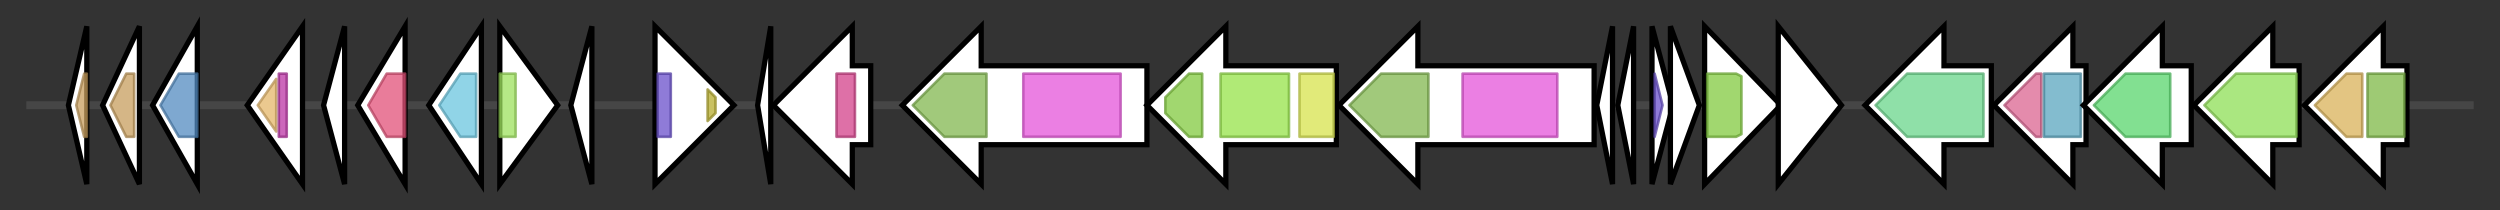 <svg version="1.1" baseProfile="full" xmlns="http://www.w3.org/2000/svg" width="950.367" height="80">
	<rect width="100%" height="100%" fill="#333333" stroke="none"/>
	<g>
		<line x1="10" y1="40.0" x2="940.367" y2="40.0" style="stroke:rgb(70,70,70); stroke-width:3 "/>
		<g>
			<title> (NDIJOPKD_00661)
hypothetical protein</title>
			<polygon class=" (NDIJOPKD_00661)
hypothetical protein" points="26,40 33,10 33,70" fill="rgb(255,255,255)" fill-opacity="1.0" stroke="rgb(0,0,0)" stroke-width="2"  />
			<g>
				<title>GNAT_acetyltran (PF12746)
"GNAT acetyltransferase"</title>
				<polygon class="PF12746" points="29,40 32,28 33,28 33,52 32,52" stroke-linejoin="round" width="7" height="24" fill="rgb(199,158,93)" stroke="rgb(159,126,74)" stroke-width="1" opacity="0.75" />
			</g>
		</g>
		<g>
			<title> (NDIJOPKD_00662)
hypothetical protein</title>
			<polygon class=" (NDIJOPKD_00662)
hypothetical protein" points="39,40 53,10 53,70" fill="rgb(255,255,255)" fill-opacity="1.0" stroke="rgb(0,0,0)" stroke-width="2"  />
			<g>
				<title>GNAT_acetyltran (PF12746)
"GNAT acetyltransferase"</title>
				<polygon class="PF12746" points="42,40 48,28 51,28 51,52 48,52" stroke-linejoin="round" width="12" height="24" fill="rgb(199,158,93)" stroke="rgb(159,126,74)" stroke-width="1" opacity="0.75" />
			</g>
		</g>
		<g>
			<title> (NDIJOPKD_00663)
hypothetical protein</title>
			<polygon class=" (NDIJOPKD_00663)
hypothetical protein" points="58,40 75,10 75,70" fill="rgb(255,255,255)" fill-opacity="1.0" stroke="rgb(0,0,0)" stroke-width="2"  />
			<g>
				<title>DinB (PF05163)
"DinB family"</title>
				<polygon class="PF05163" points="61,40 68,28 75,28 75,52 68,52" stroke-linejoin="round" width="17" height="24" fill="rgb(83,139,192)" stroke="rgb(66,111,153)" stroke-width="1" opacity="0.75" />
			</g>
		</g>
		<g>
			<title>mfpA (NDIJOPKD_00664)
Pentapeptide repeat protein MfpA</title>
			<polygon class="mfpA (NDIJOPKD_00664)
Pentapeptide repeat protein MfpA" points="94,40 115,10 115,70" fill="rgb(255,255,255)" fill-opacity="1.0" stroke="rgb(0,0,0)" stroke-width="2"  />
			<g>
				<title>Pentapeptide_4 (PF13599)
"Pentapeptide repeats (9 copies)"</title>
				<polygon class="PF13599" points="98,40 105,30 105,50" stroke-linejoin="round" width="8" height="24" fill="rgb(228,182,106)" stroke="rgb(182,145,84)" stroke-width="1" opacity="0.75" />
			</g>
			<g>
				<title>Pentapeptide (PF00805)
"Pentapeptide repeats (8 copies)"</title>
				<polygon class="PF00805" points="106,29 106,28 109,28 109,52 106,52 106,51" stroke-linejoin="round" width="3" height="24" fill="rgb(186,52,164)" stroke="rgb(148,41,131)" stroke-width="1" opacity="0.75" />
			</g>
		</g>
		<g>
			<title> (NDIJOPKD_00665)
hypothetical protein</title>
			<polygon class=" (NDIJOPKD_00665)
hypothetical protein" points="123,40 131,10 131,70" fill="rgb(255,255,255)" fill-opacity="1.0" stroke="rgb(0,0,0)" stroke-width="2"  />
		</g>
		<g>
			<title> (NDIJOPKD_00666)
hypothetical protein</title>
			<polygon class=" (NDIJOPKD_00666)
hypothetical protein" points="136,40 154,10 154,70" fill="rgb(255,255,255)" fill-opacity="1.0" stroke="rgb(0,0,0)" stroke-width="2"  />
			<g>
				<title>RibD_C (PF01872)
"RibD C-terminal domain"</title>
				<polygon class="PF01872" points="140,40 147,28 154,28 154,52 147,52" stroke-linejoin="round" width="16" height="24" fill="rgb(225,80,120)" stroke="rgb(180,64,95)" stroke-width="1" opacity="0.75" />
			</g>
		</g>
		<g>
			<title> (NDIJOPKD_00667)
hypothetical protein</title>
			<polygon class=" (NDIJOPKD_00667)
hypothetical protein" points="163,40 183,10 183,70" fill="rgb(255,255,255)" fill-opacity="1.0" stroke="rgb(0,0,0)" stroke-width="2"  />
			<g>
				<title>Flavin_Reduct (PF01613)
"Flavin reductase like domain"</title>
				<polygon class="PF01613" points="167,40 175,28 181,28 181,52 175,52" stroke-linejoin="round" width="17" height="24" fill="rgb(107,197,222)" stroke="rgb(85,157,177)" stroke-width="1" opacity="0.75" />
			</g>
		</g>
		<g>
			<title> (NDIJOPKD_00668)
hypothetical protein</title>
			<polygon class=" (NDIJOPKD_00668)
hypothetical protein" points="190,10 212,40 190,70" fill="rgb(255,255,255)" fill-opacity="1.0" stroke="rgb(0,0,0)" stroke-width="2"  />
			<g>
				<title>HTH_20 (PF12840)
"Helix-turn-helix domain"</title>
				<rect class="PF12840" x="190" y="28" stroke-linejoin="round" width="6" height="24" fill="rgb(157,225,93)" stroke="rgb(125,180,74)" stroke-width="1" opacity="0.75" />
			</g>
		</g>
		<g>
			<title> (NDIJOPKD_00669)
hypothetical protein</title>
			<polygon class=" (NDIJOPKD_00669)
hypothetical protein" points="217,40 225,10 225,70" fill="rgb(255,255,255)" fill-opacity="1.0" stroke="rgb(0,0,0)" stroke-width="2"  />
		</g>
		<g>
			<title> (NDIJOPKD_00670)
hypothetical protein</title>
			<polygon class=" (NDIJOPKD_00670)
hypothetical protein" points="249,25 249,25 249,10 279,40 249,70 249,55 249,55" fill="rgb(255,255,255)" fill-opacity="1.0" stroke="rgb(0,0,0)" stroke-width="2"  />
			<g>
				<title>HTH_3 (PF01381)
"Helix-turn-helix"</title>
				<rect class="PF01381" x="250" y="28" stroke-linejoin="round" width="5" height="24" fill="rgb(105,79,202)" stroke="rgb(83,63,161)" stroke-width="1" opacity="0.75" />
			</g>
			<g>
				<title>TPR_8 (PF13181)
"Tetratricopeptide repeat"</title>
				<polygon class="PF13181" points="269,34 272,37 272,43 269,46" stroke-linejoin="round" width="3" height="24" fill="rgb(182,172,47)" stroke="rgb(145,137,37)" stroke-width="1" opacity="0.75" />
			</g>
		</g>
		<g>
			<title>allorf_0702310_0702480 (allorf_0702310_0702480)</title>
			<polygon class="allorf_0702310_0702480 (allorf_0702310_0702480)" points="288,40 293,10 293,70" fill="rgb(255,255,255)" fill-opacity="1.0" stroke="rgb(0,0,0)" stroke-width="2"  />
		</g>
		<g>
			<title> (NDIJOPKD_00671)
hypothetical protein</title>
			<polygon class=" (NDIJOPKD_00671)
hypothetical protein" points="331,25 324,25 324,10 294,40 324,70 324,55 331,55" fill="rgb(255,255,255)" fill-opacity="1.0" stroke="rgb(0,0,0)" stroke-width="2"  />
			<g>
				<title>ADH_N (PF08240)
"Alcohol dehydrogenase GroES-like domain"</title>
				<rect class="PF08240" x="318" y="28" stroke-linejoin="round" width="7" height="24" fill="rgb(211,65,138)" stroke="rgb(168,51,110)" stroke-width="1" opacity="0.75" />
			</g>
		</g>
		<g>
			<title> (NDIJOPKD_00672)
hypothetical protein</title>
			<polygon class=" (NDIJOPKD_00672)
hypothetical protein" points="436,25 373,25 373,10 343,40 373,70 373,55 436,55" fill="rgb(255,255,255)" fill-opacity="1.0" stroke="rgb(0,0,0)" stroke-width="2"  />
			<g>
				<title>LANC_like (PF05147)
"Lanthionine synthetase C-like protein"</title>
				<polygon class="PF05147" points="347,40 359,28 375,28 375,52 359,52" stroke-linejoin="round" width="30" height="24" fill="rgb(129,182,79)" stroke="rgb(103,145,63)" stroke-width="1" opacity="0.75" />
			</g>
			<g>
				<title>DUF4135 (PF13575)
"Domain of unknown function (DUF4135)"</title>
				<rect class="PF13575" x="389" y="28" stroke-linejoin="round" width="37" height="24" fill="rgb(228,84,217)" stroke="rgb(182,67,173)" stroke-width="1" opacity="0.75" />
			</g>
		</g>
		<g>
			<title>lagD (NDIJOPKD_00673)
Lactococcin-G-processing and transport ATP-binding protein LagD</title>
			<polygon class="lagD (NDIJOPKD_00673)
Lactococcin-G-processing and transport ATP-binding protein LagD" points="508,25 466,25 466,10 436,40 466,70 466,55 508,55" fill="rgb(255,255,255)" fill-opacity="1.0" stroke="rgb(0,0,0)" stroke-width="2"  />
			<g>
				<title>ABC_tran (PF00005)
"ABC transporter"</title>
				<polygon class="PF00005" points="443,37 452,28 457,28 457,52 452,52 443,43" stroke-linejoin="round" width="14" height="24" fill="rgb(129,201,63)" stroke="rgb(103,160,50)" stroke-width="1" opacity="0.75" />
			</g>
			<g>
				<title>ABC_membrane (PF00664)
"ABC transporter transmembrane region"</title>
				<rect class="PF00664" x="464" y="28" stroke-linejoin="round" width="26" height="24" fill="rgb(149,226,73)" stroke="rgb(119,180,58)" stroke-width="1" opacity="0.75" />
			</g>
			<g>
				<title>Peptidase_C39 (PF03412)
"Peptidase C39 family"</title>
				<rect class="PF03412" x="494" y="28" stroke-linejoin="round" width="13" height="24" fill="rgb(214,226,77)" stroke="rgb(171,180,61)" stroke-width="1" opacity="0.75" />
			</g>
		</g>
		<g>
			<title> (NDIJOPKD_00674)
hypothetical protein</title>
			<polygon class=" (NDIJOPKD_00674)
hypothetical protein" points="606,25 539,25 539,10 509,40 539,70 539,55 606,55" fill="rgb(255,255,255)" fill-opacity="1.0" stroke="rgb(0,0,0)" stroke-width="2"  />
			<g>
				<title>LANC_like (PF05147)
"Lanthionine synthetase C-like protein"</title>
				<polygon class="PF05147" points="513,40 525,28 543,28 543,52 525,52" stroke-linejoin="round" width="34" height="24" fill="rgb(129,182,79)" stroke="rgb(103,145,63)" stroke-width="1" opacity="0.75" />
			</g>
			<g>
				<title>DUF4135 (PF13575)
"Domain of unknown function (DUF4135)"</title>
				<rect class="PF13575" x="556" y="28" stroke-linejoin="round" width="36" height="24" fill="rgb(228,84,217)" stroke="rgb(182,67,173)" stroke-width="1" opacity="0.75" />
			</g>
		</g>
		<g>
			<title> (NDIJOPKD_00675)
hypothetical protein</title>
			<polygon class=" (NDIJOPKD_00675)
hypothetical protein" points="607,40 613,10 613,70" fill="rgb(255,255,255)" fill-opacity="1.0" stroke="rgb(0,0,0)" stroke-width="2"  />
		</g>
		<g>
			<title>ltnA1 (NDIJOPKD_00676)
Lantibiotic lacticin 3147 A1</title>
			<polygon class="ltnA1 (NDIJOPKD_00676)
Lantibiotic lacticin 3147 A1" points="615,40 621,10 621,70" fill="rgb(255,255,255)" fill-opacity="1.0" stroke="rgb(0,0,0)" stroke-width="2"  />
		</g>
		<g>
			<title> (NDIJOPKD_00677)
hypothetical protein</title>
			<polygon class=" (NDIJOPKD_00677)
hypothetical protein" points="628,10 636,40 628,70" fill="rgb(255,255,255)" fill-opacity="1.0" stroke="rgb(0,0,0)" stroke-width="2"  />
			<g>
				<title>HTH_3 (PF01381)
"Helix-turn-helix"</title>
				<polygon class="PF01381" points="629,28 629,28 632,40 629,52 629,52" stroke-linejoin="round" width="5" height="24" fill="rgb(105,79,202)" stroke="rgb(83,63,161)" stroke-width="1" opacity="0.75" />
			</g>
		</g>
		<g>
			<title> (NDIJOPKD_00678)
hypothetical protein</title>
			<polygon class=" (NDIJOPKD_00678)
hypothetical protein" points="635,10 646,40 635,70" fill="rgb(255,255,255)" fill-opacity="1.0" stroke="rgb(0,0,0)" stroke-width="2"  />
		</g>
		<g>
			<title>btuD_2 (NDIJOPKD_00679)
Vitamin B12 import ATP-binding protein BtuD</title>
			<polygon class="btuD_2 (NDIJOPKD_00679)
Vitamin B12 import ATP-binding protein BtuD" points="648,10 677,40 648,70" fill="rgb(255,255,255)" fill-opacity="1.0" stroke="rgb(0,0,0)" stroke-width="2"  />
			<g>
				<title>ABC_tran (PF00005)
"ABC transporter"</title>
				<polygon class="PF00005" points="649,28 660,28 662,29 662,51 660,52 649,52" stroke-linejoin="round" width="13" height="24" fill="rgb(129,201,63)" stroke="rgb(103,160,50)" stroke-width="1" opacity="0.75" />
			</g>
		</g>
		<g>
			<title> (NDIJOPKD_00680)
hypothetical protein</title>
			<polygon class=" (NDIJOPKD_00680)
hypothetical protein" points="676,10 700,40 676,70" fill="rgb(255,255,255)" fill-opacity="1.0" stroke="rgb(0,0,0)" stroke-width="2"  />
		</g>
		<g>
			<title>safD_1 (NDIJOPKD_00681)
Sulfoacetaldehyde dehydrogenase</title>
			<polygon class="safD_1 (NDIJOPKD_00681)
Sulfoacetaldehyde dehydrogenase" points="757,25 739,25 739,10 709,40 739,70 739,55 757,55" fill="rgb(255,255,255)" fill-opacity="1.0" stroke="rgb(0,0,0)" stroke-width="2"  />
			<g>
				<title>Aldedh (PF00171)
"Aldehyde dehydrogenase family"</title>
				<polygon class="PF00171" points="713,40 725,28 754,28 754,52 725,52" stroke-linejoin="round" width="45" height="24" fill="rgb(105,213,139)" stroke="rgb(84,170,111)" stroke-width="1" opacity="0.75" />
			</g>
		</g>
		<g>
			<title>hom_2 (NDIJOPKD_00682)
Homoserine dehydrogenase</title>
			<polygon class="hom_2 (NDIJOPKD_00682)
Homoserine dehydrogenase" points="793,25 788,25 788,10 758,40 788,70 788,55 793,55" fill="rgb(255,255,255)" fill-opacity="1.0" stroke="rgb(0,0,0)" stroke-width="2"  />
			<g>
				<title>Homoserine_dh (PF00742)
"Homoserine dehydrogenase"</title>
				<polygon class="PF00742" points="762,40 774,28 776,28 776,52 774,52" stroke-linejoin="round" width="17" height="24" fill="rgb(219,100,144)" stroke="rgb(175,79,115)" stroke-width="1" opacity="0.75" />
			</g>
			<g>
				<title>NAD_binding_3 (PF03447)
"Homoserine dehydrogenase, NAD binding domain"</title>
				<rect class="PF03447" x="777" y="28" stroke-linejoin="round" width="14" height="24" fill="rgb(89,165,190)" stroke="rgb(71,131,152)" stroke-width="1" opacity="0.75" />
			</g>
		</g>
		<g>
			<title>scmP_1 (NDIJOPKD_00683)
N-acetylcysteine deacetylase</title>
			<polygon class="scmP_1 (NDIJOPKD_00683)
N-acetylcysteine deacetylase" points="833,25 822,25 822,10 792,40 822,70 822,55 833,55" fill="rgb(255,255,255)" fill-opacity="1.0" stroke="rgb(0,0,0)" stroke-width="2"  />
			<g>
				<title>Peptidase_M20 (PF01546)
"Peptidase family M20/M25/M40"</title>
				<polygon class="PF01546" points="796,40 808,28 825,28 825,52 808,52" stroke-linejoin="round" width="31" height="24" fill="rgb(88,213,108)" stroke="rgb(70,170,86)" stroke-width="1" opacity="0.75" />
			</g>
		</g>
		<g>
			<title>mgl_2 (NDIJOPKD_00684)
L-methionine gamma-lyase</title>
			<polygon class="mgl_2 (NDIJOPKD_00684)
L-methionine gamma-lyase" points="874,25 864,25 864,10 834,40 864,70 864,55 874,55" fill="rgb(255,255,255)" fill-opacity="1.0" stroke="rgb(0,0,0)" stroke-width="2"  />
			<g>
				<title>Cys_Met_Meta_PP (PF01053)
"Cys/Met metabolism PLP-dependent enzyme"</title>
				<polygon class="PF01053" points="838,40 850,28 873,28 873,52 850,52" stroke-linejoin="round" width="38" height="24" fill="rgb(142,222,85)" stroke="rgb(113,177,67)" stroke-width="1" opacity="0.75" />
			</g>
		</g>
		<g>
			<title>doeA_1 (NDIJOPKD_00685)
Ectoine hydrolase</title>
			<polygon class="doeA_1 (NDIJOPKD_00685)
Ectoine hydrolase" points="915,25 906,25 906,10 876,40 906,70 906,55 915,55" fill="rgb(255,255,255)" fill-opacity="1.0" stroke="rgb(0,0,0)" stroke-width="2"  />
			<g>
				<title>Peptidase_M24 (PF00557)
"Metallopeptidase family M24"</title>
				<polygon class="PF00557" points="880,40 892,28 898,28 898,52 892,52" stroke-linejoin="round" width="20" height="24" fill="rgb(217,177,88)" stroke="rgb(173,141,70)" stroke-width="1" opacity="0.75" />
			</g>
			<g>
				<title>Creatinase_N (PF01321)
"Creatinase/Prolidase N-terminal domain"</title>
				<rect class="PF01321" x="900" y="28" stroke-linejoin="round" width="14" height="24" fill="rgb(125,184,70)" stroke="rgb(100,147,56)" stroke-width="1" opacity="0.75" />
			</g>
		</g>
	</g>
</svg>

